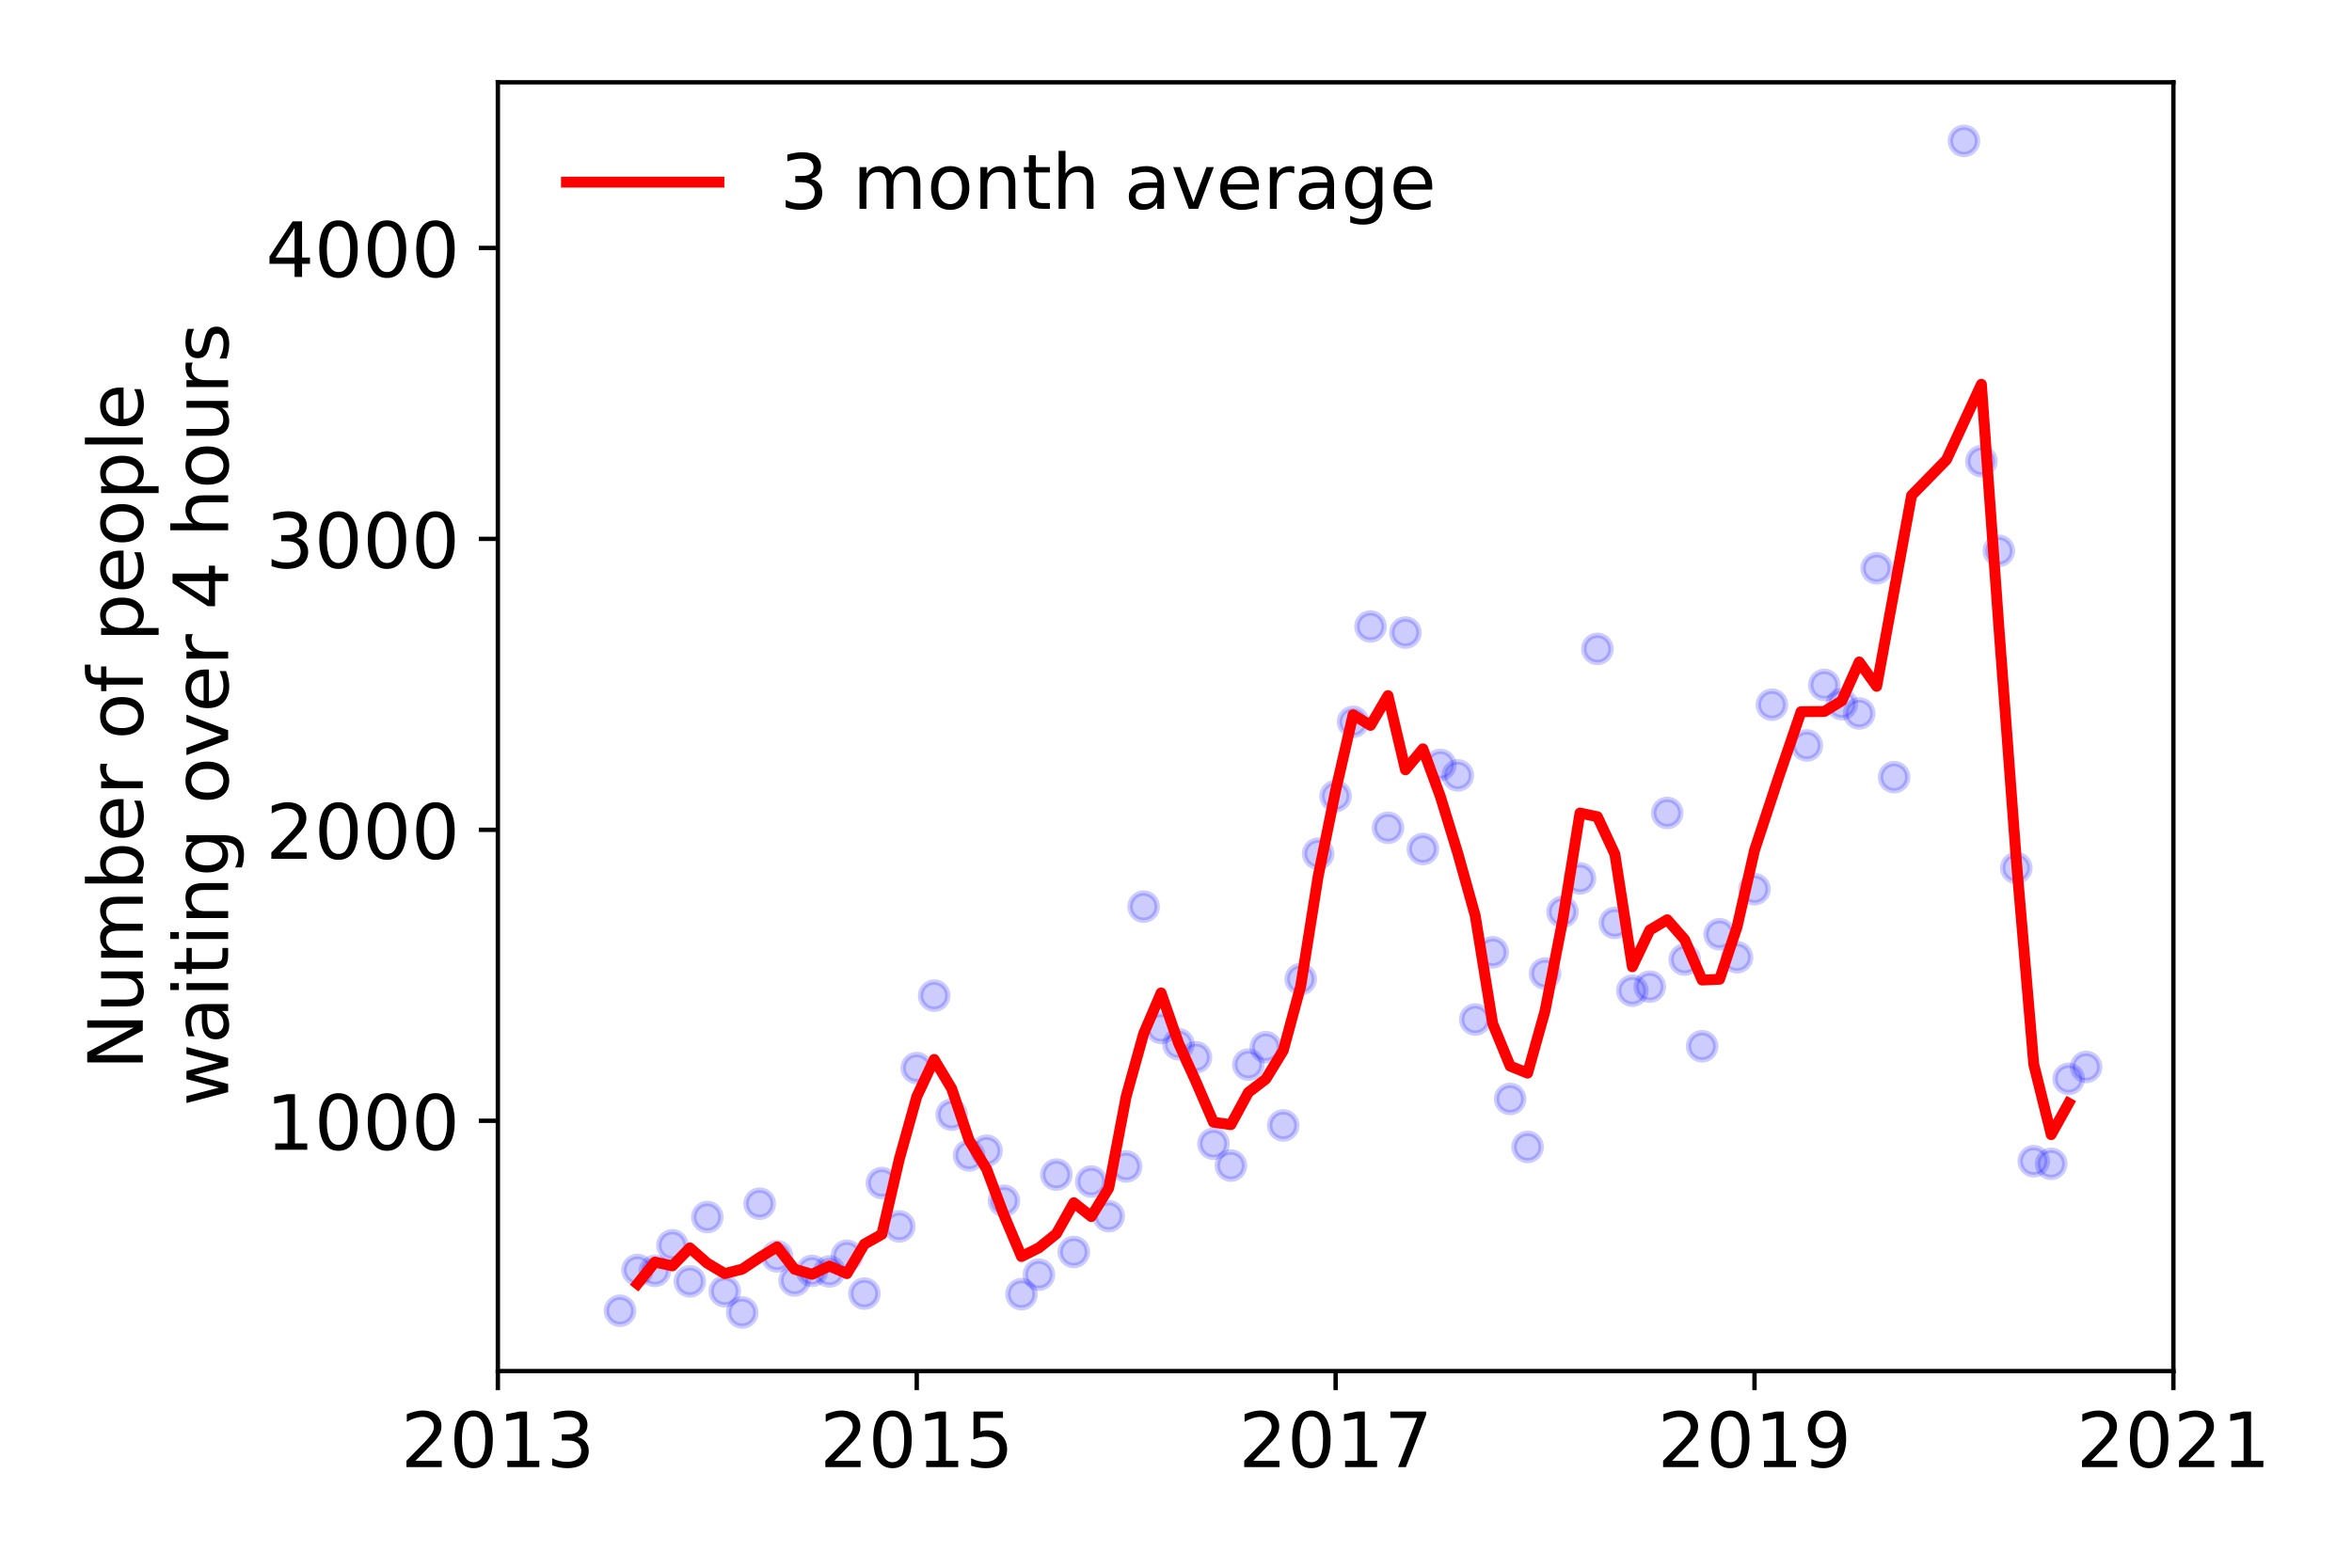 <?xml version="1.0" encoding="utf-8" standalone="no"?>
<!DOCTYPE svg PUBLIC "-//W3C//DTD SVG 1.1//EN"
  "http://www.w3.org/Graphics/SVG/1.1/DTD/svg11.dtd">
<!-- Created with matplotlib (https://matplotlib.org/) -->
<svg height="288pt" version="1.1" viewBox="0 0 432 288" width="432pt" xmlns="http://www.w3.org/2000/svg" xmlns:xlink="http://www.w3.org/1999/xlink">
 <defs>
  <style type="text/css">
*{stroke-linecap:butt;stroke-linejoin:round;}
  </style>
 </defs>
 <g id="figure_1">
  <g id="patch_1">
   <path d="M 0 288 
L 432 288 
L 432 0 
L 0 0 
z
" style="fill:#ffffff;"/>
  </g>
  <g id="axes_1">
   <g id="patch_2">
    <path d="M 91.445 251.88 
L 399.192 251.88 
L 399.192 15.12 
L 91.445 15.12 
z
" style="fill:#ffffff;"/>
   </g>
   <g id="matplotlib.axis_1">
    <g id="xtick_1">
     <g id="line2d_1">
      <defs>
       <path d="M 0 0 
L 0 3.5 
" id="m71a0adae83" style="stroke:#000000;stroke-width:0.8;"/>
      </defs>
      <g>
       <use style="stroke:#000000;stroke-width:0.8;" x="91.445" xlink:href="#m71a0adae83" y="251.88"/>
      </g>
     </g>
     <g id="text_1">
      <!-- 2013 -->
      <defs>
       <path d="M 19.188 8.297 
L 53.609 8.297 
L 53.609 0 
L 7.328 0 
L 7.328 8.297 
Q 12.938 14.109 22.625 23.891 
Q 32.328 33.688 34.812 36.531 
Q 39.547 41.844 41.422 45.531 
Q 43.312 49.219 43.312 52.781 
Q 43.312 58.594 39.234 62.25 
Q 35.156 65.922 28.609 65.922 
Q 23.969 65.922 18.812 64.312 
Q 13.672 62.703 7.812 59.422 
L 7.812 69.391 
Q 13.766 71.781 18.938 73 
Q 24.125 74.219 28.422 74.219 
Q 39.75 74.219 46.484 68.547 
Q 53.219 62.891 53.219 53.422 
Q 53.219 48.922 51.531 44.891 
Q 49.859 40.875 45.406 35.406 
Q 44.188 33.984 37.641 27.219 
Q 31.109 20.453 19.188 8.297 
z
" id="DejaVuSans-50"/>
       <path d="M 31.781 66.406 
Q 24.172 66.406 20.328 58.906 
Q 16.5 51.422 16.5 36.375 
Q 16.5 21.391 20.328 13.891 
Q 24.172 6.391 31.781 6.391 
Q 39.453 6.391 43.281 13.891 
Q 47.125 21.391 47.125 36.375 
Q 47.125 51.422 43.281 58.906 
Q 39.453 66.406 31.781 66.406 
z
M 31.781 74.219 
Q 44.047 74.219 50.516 64.516 
Q 56.984 54.828 56.984 36.375 
Q 56.984 17.969 50.516 8.266 
Q 44.047 -1.422 31.781 -1.422 
Q 19.531 -1.422 13.062 8.266 
Q 6.594 17.969 6.594 36.375 
Q 6.594 54.828 13.062 64.516 
Q 19.531 74.219 31.781 74.219 
z
" id="DejaVuSans-48"/>
       <path d="M 12.406 8.297 
L 28.516 8.297 
L 28.516 63.922 
L 10.984 60.406 
L 10.984 69.391 
L 28.422 72.906 
L 38.281 72.906 
L 38.281 8.297 
L 54.391 8.297 
L 54.391 0 
L 12.406 0 
z
" id="DejaVuSans-49"/>
       <path d="M 40.578 39.312 
Q 47.656 37.797 51.625 33 
Q 55.609 28.219 55.609 21.188 
Q 55.609 10.406 48.188 4.484 
Q 40.766 -1.422 27.094 -1.422 
Q 22.516 -1.422 17.656 -0.516 
Q 12.797 0.391 7.625 2.203 
L 7.625 11.719 
Q 11.719 9.328 16.594 8.109 
Q 21.484 6.891 26.812 6.891 
Q 36.078 6.891 40.938 10.547 
Q 45.797 14.203 45.797 21.188 
Q 45.797 27.641 41.281 31.266 
Q 36.766 34.906 28.719 34.906 
L 20.219 34.906 
L 20.219 43.016 
L 29.109 43.016 
Q 36.375 43.016 40.234 45.922 
Q 44.094 48.828 44.094 54.297 
Q 44.094 59.906 40.109 62.906 
Q 36.141 65.922 28.719 65.922 
Q 24.656 65.922 20.016 65.031 
Q 15.375 64.156 9.812 62.312 
L 9.812 71.094 
Q 15.438 72.656 20.344 73.438 
Q 25.25 74.219 29.594 74.219 
Q 40.828 74.219 47.359 69.109 
Q 53.906 64.016 53.906 55.328 
Q 53.906 49.266 50.438 45.094 
Q 46.969 40.922 40.578 39.312 
z
" id="DejaVuSans-51"/>
      </defs>
      <g transform="translate(73.63 269.518)scale(0.14 -0.14)">
       <use xlink:href="#DejaVuSans-50"/>
       <use x="63.623" xlink:href="#DejaVuSans-48"/>
       <use x="127.246" xlink:href="#DejaVuSans-49"/>
       <use x="190.869" xlink:href="#DejaVuSans-51"/>
      </g>
     </g>
    </g>
    <g id="xtick_2">
     <g id="line2d_2">
      <g>
       <use style="stroke:#000000;stroke-width:0.8;" x="168.382" xlink:href="#m71a0adae83" y="251.88"/>
      </g>
     </g>
     <g id="text_2">
      <!-- 2015 -->
      <defs>
       <path d="M 10.797 72.906 
L 49.516 72.906 
L 49.516 64.594 
L 19.828 64.594 
L 19.828 46.734 
Q 21.969 47.469 24.109 47.828 
Q 26.266 48.188 28.422 48.188 
Q 40.625 48.188 47.75 41.5 
Q 54.891 34.812 54.891 23.391 
Q 54.891 11.625 47.562 5.094 
Q 40.234 -1.422 26.906 -1.422 
Q 22.312 -1.422 17.547 -0.641 
Q 12.797 0.141 7.719 1.703 
L 7.719 11.625 
Q 12.109 9.234 16.797 8.062 
Q 21.484 6.891 26.703 6.891 
Q 35.156 6.891 40.078 11.328 
Q 45.016 15.766 45.016 23.391 
Q 45.016 31 40.078 35.438 
Q 35.156 39.891 26.703 39.891 
Q 22.75 39.891 18.812 39.016 
Q 14.891 38.141 10.797 36.281 
z
" id="DejaVuSans-53"/>
      </defs>
      <g transform="translate(150.567 269.518)scale(0.14 -0.14)">
       <use xlink:href="#DejaVuSans-50"/>
       <use x="63.623" xlink:href="#DejaVuSans-48"/>
       <use x="127.246" xlink:href="#DejaVuSans-49"/>
       <use x="190.869" xlink:href="#DejaVuSans-53"/>
      </g>
     </g>
    </g>
    <g id="xtick_3">
     <g id="line2d_3">
      <g>
       <use style="stroke:#000000;stroke-width:0.8;" x="245.319" xlink:href="#m71a0adae83" y="251.88"/>
      </g>
     </g>
     <g id="text_3">
      <!-- 2017 -->
      <defs>
       <path d="M 8.203 72.906 
L 55.078 72.906 
L 55.078 68.703 
L 28.609 0 
L 18.312 0 
L 43.219 64.594 
L 8.203 64.594 
z
" id="DejaVuSans-55"/>
      </defs>
      <g transform="translate(227.504 269.518)scale(0.14 -0.14)">
       <use xlink:href="#DejaVuSans-50"/>
       <use x="63.623" xlink:href="#DejaVuSans-48"/>
       <use x="127.246" xlink:href="#DejaVuSans-49"/>
       <use x="190.869" xlink:href="#DejaVuSans-55"/>
      </g>
     </g>
    </g>
    <g id="xtick_4">
     <g id="line2d_4">
      <g>
       <use style="stroke:#000000;stroke-width:0.8;" x="322.256" xlink:href="#m71a0adae83" y="251.88"/>
      </g>
     </g>
     <g id="text_4">
      <!-- 2019 -->
      <defs>
       <path d="M 10.984 1.516 
L 10.984 10.5 
Q 14.703 8.734 18.5 7.812 
Q 22.312 6.891 25.984 6.891 
Q 35.75 6.891 40.891 13.453 
Q 46.047 20.016 46.781 33.406 
Q 43.953 29.203 39.594 26.953 
Q 35.25 24.703 29.984 24.703 
Q 19.047 24.703 12.672 31.312 
Q 6.297 37.938 6.297 49.422 
Q 6.297 60.641 12.938 67.422 
Q 19.578 74.219 30.609 74.219 
Q 43.266 74.219 49.922 64.516 
Q 56.594 54.828 56.594 36.375 
Q 56.594 19.141 48.406 8.859 
Q 40.234 -1.422 26.422 -1.422 
Q 22.703 -1.422 18.891 -0.688 
Q 15.094 0.047 10.984 1.516 
z
M 30.609 32.422 
Q 37.25 32.422 41.125 36.953 
Q 45.016 41.5 45.016 49.422 
Q 45.016 57.281 41.125 61.844 
Q 37.25 66.406 30.609 66.406 
Q 23.969 66.406 20.094 61.844 
Q 16.219 57.281 16.219 49.422 
Q 16.219 41.5 20.094 36.953 
Q 23.969 32.422 30.609 32.422 
z
" id="DejaVuSans-57"/>
      </defs>
      <g transform="translate(304.441 269.518)scale(0.14 -0.14)">
       <use xlink:href="#DejaVuSans-50"/>
       <use x="63.623" xlink:href="#DejaVuSans-48"/>
       <use x="127.246" xlink:href="#DejaVuSans-49"/>
       <use x="190.869" xlink:href="#DejaVuSans-57"/>
      </g>
     </g>
    </g>
    <g id="xtick_5">
     <g id="line2d_5">
      <g>
       <use style="stroke:#000000;stroke-width:0.8;" x="399.192" xlink:href="#m71a0adae83" y="251.88"/>
      </g>
     </g>
     <g id="text_5">
      <!-- 2021 -->
      <g transform="translate(381.377 269.518)scale(0.14 -0.14)">
       <use xlink:href="#DejaVuSans-50"/>
       <use x="63.623" xlink:href="#DejaVuSans-48"/>
       <use x="127.246" xlink:href="#DejaVuSans-50"/>
       <use x="190.869" xlink:href="#DejaVuSans-49"/>
      </g>
     </g>
    </g>
   </g>
   <g id="matplotlib.axis_2">
    <g id="ytick_1">
     <g id="line2d_6">
      <defs>
       <path d="M 0 0 
L -3.5 0 
" id="m793d1ced61" style="stroke:#000000;stroke-width:0.8;"/>
      </defs>
      <g>
       <use style="stroke:#000000;stroke-width:0.8;" x="91.445" xlink:href="#m793d1ced61" y="205.896"/>
      </g>
     </g>
     <g id="text_6">
      <!-- 1000 -->
      <g transform="translate(48.815 211.215)scale(0.14 -0.14)">
       <use xlink:href="#DejaVuSans-49"/>
       <use x="63.623" xlink:href="#DejaVuSans-48"/>
       <use x="127.246" xlink:href="#DejaVuSans-48"/>
       <use x="190.869" xlink:href="#DejaVuSans-48"/>
      </g>
     </g>
    </g>
    <g id="ytick_2">
     <g id="line2d_7">
      <g>
       <use style="stroke:#000000;stroke-width:0.8;" x="91.445" xlink:href="#m793d1ced61" y="152.447"/>
      </g>
     </g>
     <g id="text_7">
      <!-- 2000 -->
      <g transform="translate(48.815 157.766)scale(0.14 -0.14)">
       <use xlink:href="#DejaVuSans-50"/>
       <use x="63.623" xlink:href="#DejaVuSans-48"/>
       <use x="127.246" xlink:href="#DejaVuSans-48"/>
       <use x="190.869" xlink:href="#DejaVuSans-48"/>
      </g>
     </g>
    </g>
    <g id="ytick_3">
     <g id="line2d_8">
      <g>
       <use style="stroke:#000000;stroke-width:0.8;" x="91.445" xlink:href="#m793d1ced61" y="98.999"/>
      </g>
     </g>
     <g id="text_8">
      <!-- 3000 -->
      <g transform="translate(48.815 104.318)scale(0.14 -0.14)">
       <use xlink:href="#DejaVuSans-51"/>
       <use x="63.623" xlink:href="#DejaVuSans-48"/>
       <use x="127.246" xlink:href="#DejaVuSans-48"/>
       <use x="190.869" xlink:href="#DejaVuSans-48"/>
      </g>
     </g>
    </g>
    <g id="ytick_4">
     <g id="line2d_9">
      <g>
       <use style="stroke:#000000;stroke-width:0.8;" x="91.445" xlink:href="#m793d1ced61" y="45.551"/>
      </g>
     </g>
     <g id="text_9">
      <!-- 4000 -->
      <defs>
       <path d="M 37.797 64.312 
L 12.891 25.391 
L 37.797 25.391 
z
M 35.203 72.906 
L 47.609 72.906 
L 47.609 25.391 
L 58.016 25.391 
L 58.016 17.188 
L 47.609 17.188 
L 47.609 0 
L 37.797 0 
L 37.797 17.188 
L 4.891 17.188 
L 4.891 26.703 
z
" id="DejaVuSans-52"/>
      </defs>
      <g transform="translate(48.815 50.87)scale(0.14 -0.14)">
       <use xlink:href="#DejaVuSans-52"/>
       <use x="63.623" xlink:href="#DejaVuSans-48"/>
       <use x="127.246" xlink:href="#DejaVuSans-48"/>
       <use x="190.869" xlink:href="#DejaVuSans-48"/>
      </g>
     </g>
    </g>
    <g id="text_10">
     <!-- Number of people -->
     <defs>
      <path d="M 9.812 72.906 
L 23.094 72.906 
L 55.422 11.922 
L 55.422 72.906 
L 64.984 72.906 
L 64.984 0 
L 51.703 0 
L 19.391 60.984 
L 19.391 0 
L 9.812 0 
z
" id="DejaVuSans-78"/>
      <path d="M 8.5 21.578 
L 8.5 54.688 
L 17.484 54.688 
L 17.484 21.922 
Q 17.484 14.156 20.5 10.266 
Q 23.531 6.391 29.594 6.391 
Q 36.859 6.391 41.078 11.031 
Q 45.312 15.672 45.312 23.688 
L 45.312 54.688 
L 54.297 54.688 
L 54.297 0 
L 45.312 0 
L 45.312 8.406 
Q 42.047 3.422 37.719 1 
Q 33.406 -1.422 27.688 -1.422 
Q 18.266 -1.422 13.375 4.438 
Q 8.5 10.297 8.5 21.578 
z
M 31.109 56 
z
" id="DejaVuSans-117"/>
      <path d="M 52 44.188 
Q 55.375 50.25 60.062 53.125 
Q 64.75 56 71.094 56 
Q 79.641 56 84.281 50.016 
Q 88.922 44.047 88.922 33.016 
L 88.922 0 
L 79.891 0 
L 79.891 32.719 
Q 79.891 40.578 77.094 44.375 
Q 74.312 48.188 68.609 48.188 
Q 61.625 48.188 57.562 43.547 
Q 53.516 38.922 53.516 30.906 
L 53.516 0 
L 44.484 0 
L 44.484 32.719 
Q 44.484 40.625 41.703 44.406 
Q 38.922 48.188 33.109 48.188 
Q 26.219 48.188 22.156 43.531 
Q 18.109 38.875 18.109 30.906 
L 18.109 0 
L 9.078 0 
L 9.078 54.688 
L 18.109 54.688 
L 18.109 46.188 
Q 21.188 51.219 25.484 53.609 
Q 29.781 56 35.688 56 
Q 41.656 56 45.828 52.969 
Q 50 49.953 52 44.188 
z
" id="DejaVuSans-109"/>
      <path d="M 48.688 27.297 
Q 48.688 37.203 44.609 42.844 
Q 40.531 48.484 33.406 48.484 
Q 26.266 48.484 22.188 42.844 
Q 18.109 37.203 18.109 27.297 
Q 18.109 17.391 22.188 11.75 
Q 26.266 6.109 33.406 6.109 
Q 40.531 6.109 44.609 11.75 
Q 48.688 17.391 48.688 27.297 
z
M 18.109 46.391 
Q 20.953 51.266 25.266 53.625 
Q 29.594 56 35.594 56 
Q 45.562 56 51.781 48.094 
Q 58.016 40.188 58.016 27.297 
Q 58.016 14.406 51.781 6.484 
Q 45.562 -1.422 35.594 -1.422 
Q 29.594 -1.422 25.266 0.953 
Q 20.953 3.328 18.109 8.203 
L 18.109 0 
L 9.078 0 
L 9.078 75.984 
L 18.109 75.984 
z
" id="DejaVuSans-98"/>
      <path d="M 56.203 29.594 
L 56.203 25.203 
L 14.891 25.203 
Q 15.484 15.922 20.484 11.062 
Q 25.484 6.203 34.422 6.203 
Q 39.594 6.203 44.453 7.469 
Q 49.312 8.734 54.109 11.281 
L 54.109 2.781 
Q 49.266 0.734 44.188 -0.344 
Q 39.109 -1.422 33.891 -1.422 
Q 20.797 -1.422 13.156 6.188 
Q 5.516 13.812 5.516 26.812 
Q 5.516 40.234 12.766 48.109 
Q 20.016 56 32.328 56 
Q 43.359 56 49.781 48.891 
Q 56.203 41.797 56.203 29.594 
z
M 47.219 32.234 
Q 47.125 39.594 43.094 43.984 
Q 39.062 48.391 32.422 48.391 
Q 24.906 48.391 20.391 44.141 
Q 15.875 39.891 15.188 32.172 
z
" id="DejaVuSans-101"/>
      <path d="M 41.109 46.297 
Q 39.594 47.172 37.812 47.578 
Q 36.031 48 33.891 48 
Q 26.266 48 22.188 43.047 
Q 18.109 38.094 18.109 28.812 
L 18.109 0 
L 9.078 0 
L 9.078 54.688 
L 18.109 54.688 
L 18.109 46.188 
Q 20.953 51.172 25.484 53.578 
Q 30.031 56 36.531 56 
Q 37.453 56 38.578 55.875 
Q 39.703 55.766 41.062 55.516 
z
" id="DejaVuSans-114"/>
      <path id="DejaVuSans-32"/>
      <path d="M 30.609 48.391 
Q 23.391 48.391 19.188 42.75 
Q 14.984 37.109 14.984 27.297 
Q 14.984 17.484 19.156 11.844 
Q 23.344 6.203 30.609 6.203 
Q 37.797 6.203 41.984 11.859 
Q 46.188 17.531 46.188 27.297 
Q 46.188 37.016 41.984 42.703 
Q 37.797 48.391 30.609 48.391 
z
M 30.609 56 
Q 42.328 56 49.016 48.375 
Q 55.719 40.766 55.719 27.297 
Q 55.719 13.875 49.016 6.219 
Q 42.328 -1.422 30.609 -1.422 
Q 18.844 -1.422 12.172 6.219 
Q 5.516 13.875 5.516 27.297 
Q 5.516 40.766 12.172 48.375 
Q 18.844 56 30.609 56 
z
" id="DejaVuSans-111"/>
      <path d="M 37.109 75.984 
L 37.109 68.5 
L 28.516 68.5 
Q 23.688 68.5 21.797 66.547 
Q 19.922 64.594 19.922 59.516 
L 19.922 54.688 
L 34.719 54.688 
L 34.719 47.703 
L 19.922 47.703 
L 19.922 0 
L 10.891 0 
L 10.891 47.703 
L 2.297 47.703 
L 2.297 54.688 
L 10.891 54.688 
L 10.891 58.5 
Q 10.891 67.625 15.141 71.797 
Q 19.391 75.984 28.609 75.984 
z
" id="DejaVuSans-102"/>
      <path d="M 18.109 8.203 
L 18.109 -20.797 
L 9.078 -20.797 
L 9.078 54.688 
L 18.109 54.688 
L 18.109 46.391 
Q 20.953 51.266 25.266 53.625 
Q 29.594 56 35.594 56 
Q 45.562 56 51.781 48.094 
Q 58.016 40.188 58.016 27.297 
Q 58.016 14.406 51.781 6.484 
Q 45.562 -1.422 35.594 -1.422 
Q 29.594 -1.422 25.266 0.953 
Q 20.953 3.328 18.109 8.203 
z
M 48.688 27.297 
Q 48.688 37.203 44.609 42.844 
Q 40.531 48.484 33.406 48.484 
Q 26.266 48.484 22.188 42.844 
Q 18.109 37.203 18.109 27.297 
Q 18.109 17.391 22.188 11.75 
Q 26.266 6.109 33.406 6.109 
Q 40.531 6.109 44.609 11.75 
Q 48.688 17.391 48.688 27.297 
z
" id="DejaVuSans-112"/>
      <path d="M 9.422 75.984 
L 18.406 75.984 
L 18.406 0 
L 9.422 0 
z
" id="DejaVuSans-108"/>
     </defs>
     <g transform="translate(26.227 196.547)rotate(-90)scale(0.14 -0.14)">
      <use xlink:href="#DejaVuSans-78"/>
      <use x="74.805" xlink:href="#DejaVuSans-117"/>
      <use x="138.184" xlink:href="#DejaVuSans-109"/>
      <use x="235.596" xlink:href="#DejaVuSans-98"/>
      <use x="299.072" xlink:href="#DejaVuSans-101"/>
      <use x="360.596" xlink:href="#DejaVuSans-114"/>
      <use x="401.709" xlink:href="#DejaVuSans-32"/>
      <use x="433.496" xlink:href="#DejaVuSans-111"/>
      <use x="494.678" xlink:href="#DejaVuSans-102"/>
      <use x="529.883" xlink:href="#DejaVuSans-32"/>
      <use x="561.67" xlink:href="#DejaVuSans-112"/>
      <use x="625.146" xlink:href="#DejaVuSans-101"/>
      <use x="686.67" xlink:href="#DejaVuSans-111"/>
      <use x="747.852" xlink:href="#DejaVuSans-112"/>
      <use x="811.328" xlink:href="#DejaVuSans-108"/>
      <use x="839.111" xlink:href="#DejaVuSans-101"/>
     </g>
     <!--  waiting over 4 hours -->
     <defs>
      <path d="M 4.203 54.688 
L 13.188 54.688 
L 24.422 12.016 
L 35.594 54.688 
L 46.188 54.688 
L 57.422 12.016 
L 68.609 54.688 
L 77.594 54.688 
L 63.281 0 
L 52.688 0 
L 40.922 44.828 
L 29.109 0 
L 18.5 0 
z
" id="DejaVuSans-119"/>
      <path d="M 34.281 27.484 
Q 23.391 27.484 19.188 25 
Q 14.984 22.516 14.984 16.5 
Q 14.984 11.719 18.141 8.906 
Q 21.297 6.109 26.703 6.109 
Q 34.188 6.109 38.703 11.406 
Q 43.219 16.703 43.219 25.484 
L 43.219 27.484 
z
M 52.203 31.203 
L 52.203 0 
L 43.219 0 
L 43.219 8.297 
Q 40.141 3.328 35.547 0.953 
Q 30.953 -1.422 24.312 -1.422 
Q 15.922 -1.422 10.953 3.297 
Q 6 8.016 6 15.922 
Q 6 25.141 12.172 29.828 
Q 18.359 34.516 30.609 34.516 
L 43.219 34.516 
L 43.219 35.406 
Q 43.219 41.609 39.141 45 
Q 35.062 48.391 27.688 48.391 
Q 23 48.391 18.547 47.266 
Q 14.109 46.141 10.016 43.891 
L 10.016 52.203 
Q 14.938 54.109 19.578 55.047 
Q 24.219 56 28.609 56 
Q 40.484 56 46.344 49.844 
Q 52.203 43.703 52.203 31.203 
z
" id="DejaVuSans-97"/>
      <path d="M 9.422 54.688 
L 18.406 54.688 
L 18.406 0 
L 9.422 0 
z
M 9.422 75.984 
L 18.406 75.984 
L 18.406 64.594 
L 9.422 64.594 
z
" id="DejaVuSans-105"/>
      <path d="M 18.312 70.219 
L 18.312 54.688 
L 36.812 54.688 
L 36.812 47.703 
L 18.312 47.703 
L 18.312 18.016 
Q 18.312 11.328 20.141 9.422 
Q 21.969 7.516 27.594 7.516 
L 36.812 7.516 
L 36.812 0 
L 27.594 0 
Q 17.188 0 13.234 3.875 
Q 9.281 7.766 9.281 18.016 
L 9.281 47.703 
L 2.688 47.703 
L 2.688 54.688 
L 9.281 54.688 
L 9.281 70.219 
z
" id="DejaVuSans-116"/>
      <path d="M 54.891 33.016 
L 54.891 0 
L 45.906 0 
L 45.906 32.719 
Q 45.906 40.484 42.875 44.328 
Q 39.844 48.188 33.797 48.188 
Q 26.516 48.188 22.312 43.547 
Q 18.109 38.922 18.109 30.906 
L 18.109 0 
L 9.078 0 
L 9.078 54.688 
L 18.109 54.688 
L 18.109 46.188 
Q 21.344 51.125 25.703 53.562 
Q 30.078 56 35.797 56 
Q 45.219 56 50.047 50.172 
Q 54.891 44.344 54.891 33.016 
z
" id="DejaVuSans-110"/>
      <path d="M 45.406 27.984 
Q 45.406 37.75 41.375 43.109 
Q 37.359 48.484 30.078 48.484 
Q 22.859 48.484 18.828 43.109 
Q 14.797 37.75 14.797 27.984 
Q 14.797 18.266 18.828 12.891 
Q 22.859 7.516 30.078 7.516 
Q 37.359 7.516 41.375 12.891 
Q 45.406 18.266 45.406 27.984 
z
M 54.391 6.781 
Q 54.391 -7.172 48.188 -13.984 
Q 42 -20.797 29.203 -20.797 
Q 24.469 -20.797 20.266 -20.094 
Q 16.062 -19.391 12.109 -17.922 
L 12.109 -9.188 
Q 16.062 -11.328 19.922 -12.344 
Q 23.781 -13.375 27.781 -13.375 
Q 36.625 -13.375 41.016 -8.766 
Q 45.406 -4.156 45.406 5.172 
L 45.406 9.625 
Q 42.625 4.781 38.281 2.391 
Q 33.938 0 27.875 0 
Q 17.828 0 11.672 7.656 
Q 5.516 15.328 5.516 27.984 
Q 5.516 40.672 11.672 48.328 
Q 17.828 56 27.875 56 
Q 33.938 56 38.281 53.609 
Q 42.625 51.219 45.406 46.391 
L 45.406 54.688 
L 54.391 54.688 
z
" id="DejaVuSans-103"/>
      <path d="M 2.984 54.688 
L 12.5 54.688 
L 29.594 8.797 
L 46.688 54.688 
L 56.203 54.688 
L 35.688 0 
L 23.484 0 
z
" id="DejaVuSans-118"/>
      <path d="M 54.891 33.016 
L 54.891 0 
L 45.906 0 
L 45.906 32.719 
Q 45.906 40.484 42.875 44.328 
Q 39.844 48.188 33.797 48.188 
Q 26.516 48.188 22.312 43.547 
Q 18.109 38.922 18.109 30.906 
L 18.109 0 
L 9.078 0 
L 9.078 75.984 
L 18.109 75.984 
L 18.109 46.188 
Q 21.344 51.125 25.703 53.562 
Q 30.078 56 35.797 56 
Q 45.219 56 50.047 50.172 
Q 54.891 44.344 54.891 33.016 
z
" id="DejaVuSans-104"/>
      <path d="M 44.281 53.078 
L 44.281 44.578 
Q 40.484 46.531 36.375 47.5 
Q 32.281 48.484 27.875 48.484 
Q 21.188 48.484 17.844 46.438 
Q 14.5 44.391 14.5 40.281 
Q 14.5 37.156 16.891 35.375 
Q 19.281 33.594 26.516 31.984 
L 29.594 31.297 
Q 39.156 29.25 43.188 25.516 
Q 47.219 21.781 47.219 15.094 
Q 47.219 7.469 41.188 3.016 
Q 35.156 -1.422 24.609 -1.422 
Q 20.219 -1.422 15.453 -0.562 
Q 10.688 0.297 5.422 2 
L 5.422 11.281 
Q 10.406 8.688 15.234 7.391 
Q 20.062 6.109 24.812 6.109 
Q 31.156 6.109 34.562 8.281 
Q 37.984 10.453 37.984 14.406 
Q 37.984 18.062 35.516 20.016 
Q 33.062 21.969 24.703 23.781 
L 21.578 24.516 
Q 13.234 26.266 9.516 29.906 
Q 5.812 33.547 5.812 39.891 
Q 5.812 47.609 11.281 51.797 
Q 16.75 56 26.812 56 
Q 31.781 56 36.172 55.266 
Q 40.578 54.547 44.281 53.078 
z
" id="DejaVuSans-115"/>
     </defs>
     <g transform="translate(41.903 207.672)rotate(-90)scale(0.14 -0.14)">
      <use xlink:href="#DejaVuSans-32"/>
      <use x="31.787" xlink:href="#DejaVuSans-119"/>
      <use x="113.574" xlink:href="#DejaVuSans-97"/>
      <use x="174.854" xlink:href="#DejaVuSans-105"/>
      <use x="202.637" xlink:href="#DejaVuSans-116"/>
      <use x="241.846" xlink:href="#DejaVuSans-105"/>
      <use x="269.629" xlink:href="#DejaVuSans-110"/>
      <use x="333.008" xlink:href="#DejaVuSans-103"/>
      <use x="396.484" xlink:href="#DejaVuSans-32"/>
      <use x="428.271" xlink:href="#DejaVuSans-111"/>
      <use x="489.453" xlink:href="#DejaVuSans-118"/>
      <use x="548.633" xlink:href="#DejaVuSans-101"/>
      <use x="610.156" xlink:href="#DejaVuSans-114"/>
      <use x="651.27" xlink:href="#DejaVuSans-32"/>
      <use x="683.057" xlink:href="#DejaVuSans-52"/>
      <use x="746.68" xlink:href="#DejaVuSans-32"/>
      <use x="778.467" xlink:href="#DejaVuSans-104"/>
      <use x="841.846" xlink:href="#DejaVuSans-111"/>
      <use x="903.027" xlink:href="#DejaVuSans-117"/>
      <use x="966.406" xlink:href="#DejaVuSans-114"/>
      <use x="1007.52" xlink:href="#DejaVuSans-115"/>
     </g>
    </g>
   </g>
   <g id="line2d_10">
    <defs>
     <path d="M 0 2.5 
C 0.663 2.5 1.299 2.237 1.768 1.768 
C 2.237 1.299 2.5 0.663 2.5 0 
C 2.5 -0.663 2.237 -1.299 1.768 -1.768 
C 1.299 -2.237 0.663 -2.5 0 -2.5 
C -0.663 -2.5 -1.299 -2.237 -1.768 -1.768 
C -2.237 -1.299 -2.5 -0.663 -2.5 0 
C -2.5 0.663 -2.237 1.299 -1.768 1.768 
C -1.299 2.237 -0.663 2.5 0 2.5 
z
" id="mfff7e571e9" style="stroke:#0000ff;stroke-opacity:0.2;"/>
    </defs>
    <g clip-path="url(#p963b6c31d5)">
     <use style="fill:#0000ff;fill-opacity:0.2;stroke:#0000ff;stroke-opacity:0.2;" x="383.164" xlink:href="#mfff7e571e9" y="196.008"/>
     <use style="fill:#0000ff;fill-opacity:0.2;stroke:#0000ff;stroke-opacity:0.2;" x="379.958" xlink:href="#mfff7e571e9" y="198.199"/>
     <use style="fill:#0000ff;fill-opacity:0.2;stroke:#0000ff;stroke-opacity:0.2;" x="376.753" xlink:href="#mfff7e571e9" y="213.806"/>
     <use style="fill:#0000ff;fill-opacity:0.2;stroke:#0000ff;stroke-opacity:0.2;" x="373.547" xlink:href="#mfff7e571e9" y="213.325"/>
     <use style="fill:#0000ff;fill-opacity:0.2;stroke:#0000ff;stroke-opacity:0.2;" x="370.341" xlink:href="#mfff7e571e9" y="159.449"/>
     <use style="fill:#0000ff;fill-opacity:0.2;stroke:#0000ff;stroke-opacity:0.2;" x="367.135" xlink:href="#mfff7e571e9" y="101.19"/>
     <use style="fill:#0000ff;fill-opacity:0.2;stroke:#0000ff;stroke-opacity:0.2;" x="363.93" xlink:href="#mfff7e571e9" y="84.728"/>
     <use style="fill:#0000ff;fill-opacity:0.2;stroke:#0000ff;stroke-opacity:0.2;" x="360.724" xlink:href="#mfff7e571e9" y="25.882"/>
     <use style="fill:#0000ff;fill-opacity:0.2;stroke:#0000ff;stroke-opacity:0.2;" x="347.901" xlink:href="#mfff7e571e9" y="142.773"/>
     <use style="fill:#0000ff;fill-opacity:0.2;stroke:#0000ff;stroke-opacity:0.2;" x="344.696" xlink:href="#mfff7e571e9" y="104.397"/>
     <use style="fill:#0000ff;fill-opacity:0.2;stroke:#0000ff;stroke-opacity:0.2;" x="341.49" xlink:href="#mfff7e571e9" y="131.068"/>
     <use style="fill:#0000ff;fill-opacity:0.2;stroke:#0000ff;stroke-opacity:0.2;" x="338.284" xlink:href="#mfff7e571e9" y="129.358"/>
     <use style="fill:#0000ff;fill-opacity:0.2;stroke:#0000ff;stroke-opacity:0.2;" x="335.078" xlink:href="#mfff7e571e9" y="125.83"/>
     <use style="fill:#0000ff;fill-opacity:0.2;stroke:#0000ff;stroke-opacity:0.2;" x="331.873" xlink:href="#mfff7e571e9" y="136.947"/>
     <use style="fill:#0000ff;fill-opacity:0.2;stroke:#0000ff;stroke-opacity:0.2;" x="325.461" xlink:href="#mfff7e571e9" y="129.465"/>
     <use style="fill:#0000ff;fill-opacity:0.2;stroke:#0000ff;stroke-opacity:0.2;" x="322.256" xlink:href="#mfff7e571e9" y="163.351"/>
     <use style="fill:#0000ff;fill-opacity:0.2;stroke:#0000ff;stroke-opacity:0.2;" x="319.05" xlink:href="#mfff7e571e9" y="175.858"/>
     <use style="fill:#0000ff;fill-opacity:0.2;stroke:#0000ff;stroke-opacity:0.2;" x="315.844" xlink:href="#mfff7e571e9" y="171.635"/>
     <use style="fill:#0000ff;fill-opacity:0.2;stroke:#0000ff;stroke-opacity:0.2;" x="312.639" xlink:href="#mfff7e571e9" y="192.213"/>
     <use style="fill:#0000ff;fill-opacity:0.2;stroke:#0000ff;stroke-opacity:0.2;" x="309.433" xlink:href="#mfff7e571e9" y="176.285"/>
     <use style="fill:#0000ff;fill-opacity:0.2;stroke:#0000ff;stroke-opacity:0.2;" x="306.227" xlink:href="#mfff7e571e9" y="149.347"/>
     <use style="fill:#0000ff;fill-opacity:0.2;stroke:#0000ff;stroke-opacity:0.2;" x="303.021" xlink:href="#mfff7e571e9" y="181.256"/>
     <use style="fill:#0000ff;fill-opacity:0.2;stroke:#0000ff;stroke-opacity:0.2;" x="299.816" xlink:href="#mfff7e571e9" y="182.004"/>
     <use style="fill:#0000ff;fill-opacity:0.2;stroke:#0000ff;stroke-opacity:0.2;" x="296.61" xlink:href="#mfff7e571e9" y="169.551"/>
     <use style="fill:#0000ff;fill-opacity:0.2;stroke:#0000ff;stroke-opacity:0.2;" x="293.404" xlink:href="#mfff7e571e9" y="119.203"/>
     <use style="fill:#0000ff;fill-opacity:0.2;stroke:#0000ff;stroke-opacity:0.2;" x="290.199" xlink:href="#mfff7e571e9" y="161.373"/>
     <use style="fill:#0000ff;fill-opacity:0.2;stroke:#0000ff;stroke-opacity:0.2;" x="286.993" xlink:href="#mfff7e571e9" y="167.52"/>
     <use style="fill:#0000ff;fill-opacity:0.2;stroke:#0000ff;stroke-opacity:0.2;" x="283.787" xlink:href="#mfff7e571e9" y="178.851"/>
     <use style="fill:#0000ff;fill-opacity:0.2;stroke:#0000ff;stroke-opacity:0.2;" x="280.581" xlink:href="#mfff7e571e9" y="210.706"/>
     <use style="fill:#0000ff;fill-opacity:0.2;stroke:#0000ff;stroke-opacity:0.2;" x="277.376" xlink:href="#mfff7e571e9" y="201.887"/>
     <use style="fill:#0000ff;fill-opacity:0.2;stroke:#0000ff;stroke-opacity:0.2;" x="274.17" xlink:href="#mfff7e571e9" y="174.949"/>
     <use style="fill:#0000ff;fill-opacity:0.2;stroke:#0000ff;stroke-opacity:0.2;" x="270.964" xlink:href="#mfff7e571e9" y="187.296"/>
     <use style="fill:#0000ff;fill-opacity:0.2;stroke:#0000ff;stroke-opacity:0.2;" x="267.759" xlink:href="#mfff7e571e9" y="142.453"/>
     <use style="fill:#0000ff;fill-opacity:0.2;stroke:#0000ff;stroke-opacity:0.2;" x="264.553" xlink:href="#mfff7e571e9" y="140.528"/>
     <use style="fill:#0000ff;fill-opacity:0.2;stroke:#0000ff;stroke-opacity:0.2;" x="261.347" xlink:href="#mfff7e571e9" y="155.975"/>
     <use style="fill:#0000ff;fill-opacity:0.2;stroke:#0000ff;stroke-opacity:0.2;" x="258.142" xlink:href="#mfff7e571e9" y="116.209"/>
     <use style="fill:#0000ff;fill-opacity:0.2;stroke:#0000ff;stroke-opacity:0.2;" x="254.936" xlink:href="#mfff7e571e9" y="152.073"/>
     <use style="fill:#0000ff;fill-opacity:0.2;stroke:#0000ff;stroke-opacity:0.2;" x="251.73" xlink:href="#mfff7e571e9" y="115.087"/>
     <use style="fill:#0000ff;fill-opacity:0.2;stroke:#0000ff;stroke-opacity:0.2;" x="248.524" xlink:href="#mfff7e571e9" y="132.618"/>
     <use style="fill:#0000ff;fill-opacity:0.2;stroke:#0000ff;stroke-opacity:0.2;" x="245.319" xlink:href="#mfff7e571e9" y="146.247"/>
     <use style="fill:#0000ff;fill-opacity:0.2;stroke:#0000ff;stroke-opacity:0.2;" x="242.113" xlink:href="#mfff7e571e9" y="156.83"/>
     <use style="fill:#0000ff;fill-opacity:0.2;stroke:#0000ff;stroke-opacity:0.2;" x="238.907" xlink:href="#mfff7e571e9" y="179.866"/>
     <use style="fill:#0000ff;fill-opacity:0.2;stroke:#0000ff;stroke-opacity:0.2;" x="235.702" xlink:href="#mfff7e571e9" y="206.751"/>
     <use style="fill:#0000ff;fill-opacity:0.2;stroke:#0000ff;stroke-opacity:0.2;" x="232.496" xlink:href="#mfff7e571e9" y="192.373"/>
     <use style="fill:#0000ff;fill-opacity:0.2;stroke:#0000ff;stroke-opacity:0.2;" x="229.29" xlink:href="#mfff7e571e9" y="195.58"/>
     <use style="fill:#0000ff;fill-opacity:0.2;stroke:#0000ff;stroke-opacity:0.2;" x="226.085" xlink:href="#mfff7e571e9" y="214.127"/>
     <use style="fill:#0000ff;fill-opacity:0.2;stroke:#0000ff;stroke-opacity:0.2;" x="222.879" xlink:href="#mfff7e571e9" y="210.118"/>
     <use style="fill:#0000ff;fill-opacity:0.2;stroke:#0000ff;stroke-opacity:0.2;" x="219.673" xlink:href="#mfff7e571e9" y="194.244"/>
     <use style="fill:#0000ff;fill-opacity:0.2;stroke:#0000ff;stroke-opacity:0.2;" x="216.467" xlink:href="#mfff7e571e9" y="191.839"/>
     <use style="fill:#0000ff;fill-opacity:0.2;stroke:#0000ff;stroke-opacity:0.2;" x="213.262" xlink:href="#mfff7e571e9" y="188.846"/>
     <use style="fill:#0000ff;fill-opacity:0.2;stroke:#0000ff;stroke-opacity:0.2;" x="210.056" xlink:href="#mfff7e571e9" y="166.558"/>
     <use style="fill:#0000ff;fill-opacity:0.2;stroke:#0000ff;stroke-opacity:0.2;" x="206.85" xlink:href="#mfff7e571e9" y="214.287"/>
     <use style="fill:#0000ff;fill-opacity:0.2;stroke:#0000ff;stroke-opacity:0.2;" x="203.645" xlink:href="#mfff7e571e9" y="223.427"/>
     <use style="fill:#0000ff;fill-opacity:0.2;stroke:#0000ff;stroke-opacity:0.2;" x="200.439" xlink:href="#mfff7e571e9" y="217.066"/>
     <use style="fill:#0000ff;fill-opacity:0.2;stroke:#0000ff;stroke-opacity:0.2;" x="197.233" xlink:href="#mfff7e571e9" y="230.001"/>
     <use style="fill:#0000ff;fill-opacity:0.2;stroke:#0000ff;stroke-opacity:0.2;" x="194.028" xlink:href="#mfff7e571e9" y="215.784"/>
     <use style="fill:#0000ff;fill-opacity:0.2;stroke:#0000ff;stroke-opacity:0.2;" x="190.822" xlink:href="#mfff7e571e9" y="234.17"/>
     <use style="fill:#0000ff;fill-opacity:0.2;stroke:#0000ff;stroke-opacity:0.2;" x="187.616" xlink:href="#mfff7e571e9" y="237.751"/>
     <use style="fill:#0000ff;fill-opacity:0.2;stroke:#0000ff;stroke-opacity:0.2;" x="184.41" xlink:href="#mfff7e571e9" y="220.594"/>
     <use style="fill:#0000ff;fill-opacity:0.2;stroke:#0000ff;stroke-opacity:0.2;" x="181.205" xlink:href="#mfff7e571e9" y="211.401"/>
     <use style="fill:#0000ff;fill-opacity:0.2;stroke:#0000ff;stroke-opacity:0.2;" x="177.999" xlink:href="#mfff7e571e9" y="212.256"/>
     <use style="fill:#0000ff;fill-opacity:0.2;stroke:#0000ff;stroke-opacity:0.2;" x="174.793" xlink:href="#mfff7e571e9" y="204.773"/>
     <use style="fill:#0000ff;fill-opacity:0.2;stroke:#0000ff;stroke-opacity:0.2;" x="171.588" xlink:href="#mfff7e571e9" y="182.913"/>
     <use style="fill:#0000ff;fill-opacity:0.2;stroke:#0000ff;stroke-opacity:0.2;" x="168.382" xlink:href="#mfff7e571e9" y="196.222"/>
     <use style="fill:#0000ff;fill-opacity:0.2;stroke:#0000ff;stroke-opacity:0.2;" x="165.176" xlink:href="#mfff7e571e9" y="225.297"/>
     <use style="fill:#0000ff;fill-opacity:0.2;stroke:#0000ff;stroke-opacity:0.2;" x="161.97" xlink:href="#mfff7e571e9" y="217.334"/>
     <use style="fill:#0000ff;fill-opacity:0.2;stroke:#0000ff;stroke-opacity:0.2;" x="158.765" xlink:href="#mfff7e571e9" y="237.644"/>
     <use style="fill:#0000ff;fill-opacity:0.2;stroke:#0000ff;stroke-opacity:0.2;" x="155.559" xlink:href="#mfff7e571e9" y="230.696"/>
     <use style="fill:#0000ff;fill-opacity:0.2;stroke:#0000ff;stroke-opacity:0.2;" x="152.353" xlink:href="#mfff7e571e9" y="233.582"/>
     <use style="fill:#0000ff;fill-opacity:0.2;stroke:#0000ff;stroke-opacity:0.2;" x="149.148" xlink:href="#mfff7e571e9" y="233.475"/>
     <use style="fill:#0000ff;fill-opacity:0.2;stroke:#0000ff;stroke-opacity:0.2;" x="145.942" xlink:href="#mfff7e571e9" y="235.239"/>
     <use style="fill:#0000ff;fill-opacity:0.2;stroke:#0000ff;stroke-opacity:0.2;" x="142.736" xlink:href="#mfff7e571e9" y="230.803"/>
     <use style="fill:#0000ff;fill-opacity:0.2;stroke:#0000ff;stroke-opacity:0.2;" x="139.531" xlink:href="#mfff7e571e9" y="221.129"/>
     <use style="fill:#0000ff;fill-opacity:0.2;stroke:#0000ff;stroke-opacity:0.2;" x="136.325" xlink:href="#mfff7e571e9" y="241.118"/>
     <use style="fill:#0000ff;fill-opacity:0.2;stroke:#0000ff;stroke-opacity:0.2;" x="133.119" xlink:href="#mfff7e571e9" y="237.216"/>
     <use style="fill:#0000ff;fill-opacity:0.2;stroke:#0000ff;stroke-opacity:0.2;" x="129.913" xlink:href="#mfff7e571e9" y="223.587"/>
     <use style="fill:#0000ff;fill-opacity:0.2;stroke:#0000ff;stroke-opacity:0.2;" x="126.708" xlink:href="#mfff7e571e9" y="235.399"/>
     <use style="fill:#0000ff;fill-opacity:0.2;stroke:#0000ff;stroke-opacity:0.2;" x="123.502" xlink:href="#mfff7e571e9" y="228.772"/>
     <use style="fill:#0000ff;fill-opacity:0.2;stroke:#0000ff;stroke-opacity:0.2;" x="120.296" xlink:href="#mfff7e571e9" y="233.475"/>
     <use style="fill:#0000ff;fill-opacity:0.2;stroke:#0000ff;stroke-opacity:0.2;" x="117.091" xlink:href="#mfff7e571e9" y="233.315"/>
     <use style="fill:#0000ff;fill-opacity:0.2;stroke:#0000ff;stroke-opacity:0.2;" x="113.885" xlink:href="#mfff7e571e9" y="240.797"/>
    </g>
   </g>
   <g id="line2d_11">
    <path clip-path="url(#p963b6c31d5)" d="M 379.958 202.671 
L 376.753 208.443 
L 373.547 195.527 
L 370.341 157.988 
L 367.135 115.123 
L 363.93 70.6 
L 357.518 84.461 
L 351.107 91.017 
L 344.696 126.08 
L 341.49 121.608 
L 338.284 128.752 
L 335.078 130.712 
L 330.804 130.747 
L 326.53 143.254 
L 322.256 156.224 
L 319.05 170.281 
L 315.844 179.902 
L 312.639 180.045 
L 309.433 172.615 
L 306.227 168.963 
L 303.021 170.869 
L 299.816 177.604 
L 296.61 156.919 
L 293.404 150.042 
L 290.199 149.365 
L 286.993 169.248 
L 283.787 185.692 
L 280.581 197.148 
L 277.376 195.847 
L 274.17 188.044 
L 270.964 168.232 
L 267.759 156.759 
L 264.553 146.319 
L 261.347 137.571 
L 258.142 141.419 
L 254.936 127.79 
L 251.73 133.259 
L 248.524 131.318 
L 245.319 145.232 
L 242.113 160.981 
L 238.907 181.149 
L 235.702 192.997 
L 232.496 198.235 
L 229.29 200.693 
L 226.085 206.608 
L 222.879 206.163 
L 219.673 198.734 
L 216.467 191.643 
L 213.262 182.414 
L 210.056 189.897 
L 206.85 201.424 
L 203.645 218.26 
L 200.439 223.498 
L 197.233 220.95 
L 194.028 226.652 
L 190.822 229.235 
L 187.616 230.838 
L 184.41 223.249 
L 181.205 214.75 
L 177.999 209.477 
L 174.793 199.981 
L 171.588 194.636 
L 168.382 201.477 
L 165.176 212.951 
L 161.97 226.758 
L 158.765 228.558 
L 155.559 233.974 
L 152.353 232.584 
L 149.148 234.099 
L 145.942 233.172 
L 142.736 229.057 
L 139.531 231.016 
L 136.325 233.154 
L 133.119 233.974 
L 129.913 232.068 
L 126.708 229.253 
L 123.502 232.549 
L 120.296 231.854 
L 117.091 235.862 
" style="fill:none;stroke:#ff0000;stroke-linecap:square;stroke-width:2;"/>
   </g>
   <g id="patch_3">
    <path d="M 91.445 251.88 
L 91.445 15.12 
" style="fill:none;stroke:#000000;stroke-linecap:square;stroke-linejoin:miter;stroke-width:0.8;"/>
   </g>
   <g id="patch_4">
    <path d="M 399.192 251.88 
L 399.192 15.12 
" style="fill:none;stroke:#000000;stroke-linecap:square;stroke-linejoin:miter;stroke-width:0.8;"/>
   </g>
   <g id="patch_5">
    <path d="M 91.445 251.88 
L 399.192 251.88 
" style="fill:none;stroke:#000000;stroke-linecap:square;stroke-linejoin:miter;stroke-width:0.8;"/>
   </g>
   <g id="patch_6">
    <path d="M 91.445 15.12 
L 399.192 15.12 
" style="fill:none;stroke:#000000;stroke-linecap:square;stroke-linejoin:miter;stroke-width:0.8;"/>
   </g>
   <g id="legend_1">
    <g id="line2d_12">
     <path d="M 104.045 33.458 
L 132.045 33.458 
" style="fill:none;stroke:#ff0000;stroke-linecap:square;stroke-width:2;"/>
    </g>
    <g id="line2d_13"/>
    <g id="text_11">
     <!-- 3 month average -->
     <g transform="translate(143.245 38.358)scale(0.14 -0.14)">
      <use xlink:href="#DejaVuSans-51"/>
      <use x="63.623" xlink:href="#DejaVuSans-32"/>
      <use x="95.41" xlink:href="#DejaVuSans-109"/>
      <use x="192.822" xlink:href="#DejaVuSans-111"/>
      <use x="254.004" xlink:href="#DejaVuSans-110"/>
      <use x="317.383" xlink:href="#DejaVuSans-116"/>
      <use x="356.592" xlink:href="#DejaVuSans-104"/>
      <use x="419.971" xlink:href="#DejaVuSans-32"/>
      <use x="451.758" xlink:href="#DejaVuSans-97"/>
      <use x="513.037" xlink:href="#DejaVuSans-118"/>
      <use x="572.217" xlink:href="#DejaVuSans-101"/>
      <use x="633.74" xlink:href="#DejaVuSans-114"/>
      <use x="674.854" xlink:href="#DejaVuSans-97"/>
      <use x="736.133" xlink:href="#DejaVuSans-103"/>
      <use x="799.609" xlink:href="#DejaVuSans-101"/>
     </g>
    </g>
   </g>
  </g>
 </g>
 <defs>
  <clipPath id="p963b6c31d5">
   <rect height="236.76" width="307.748" x="91.445" y="15.12"/>
  </clipPath>
 </defs>
</svg>

